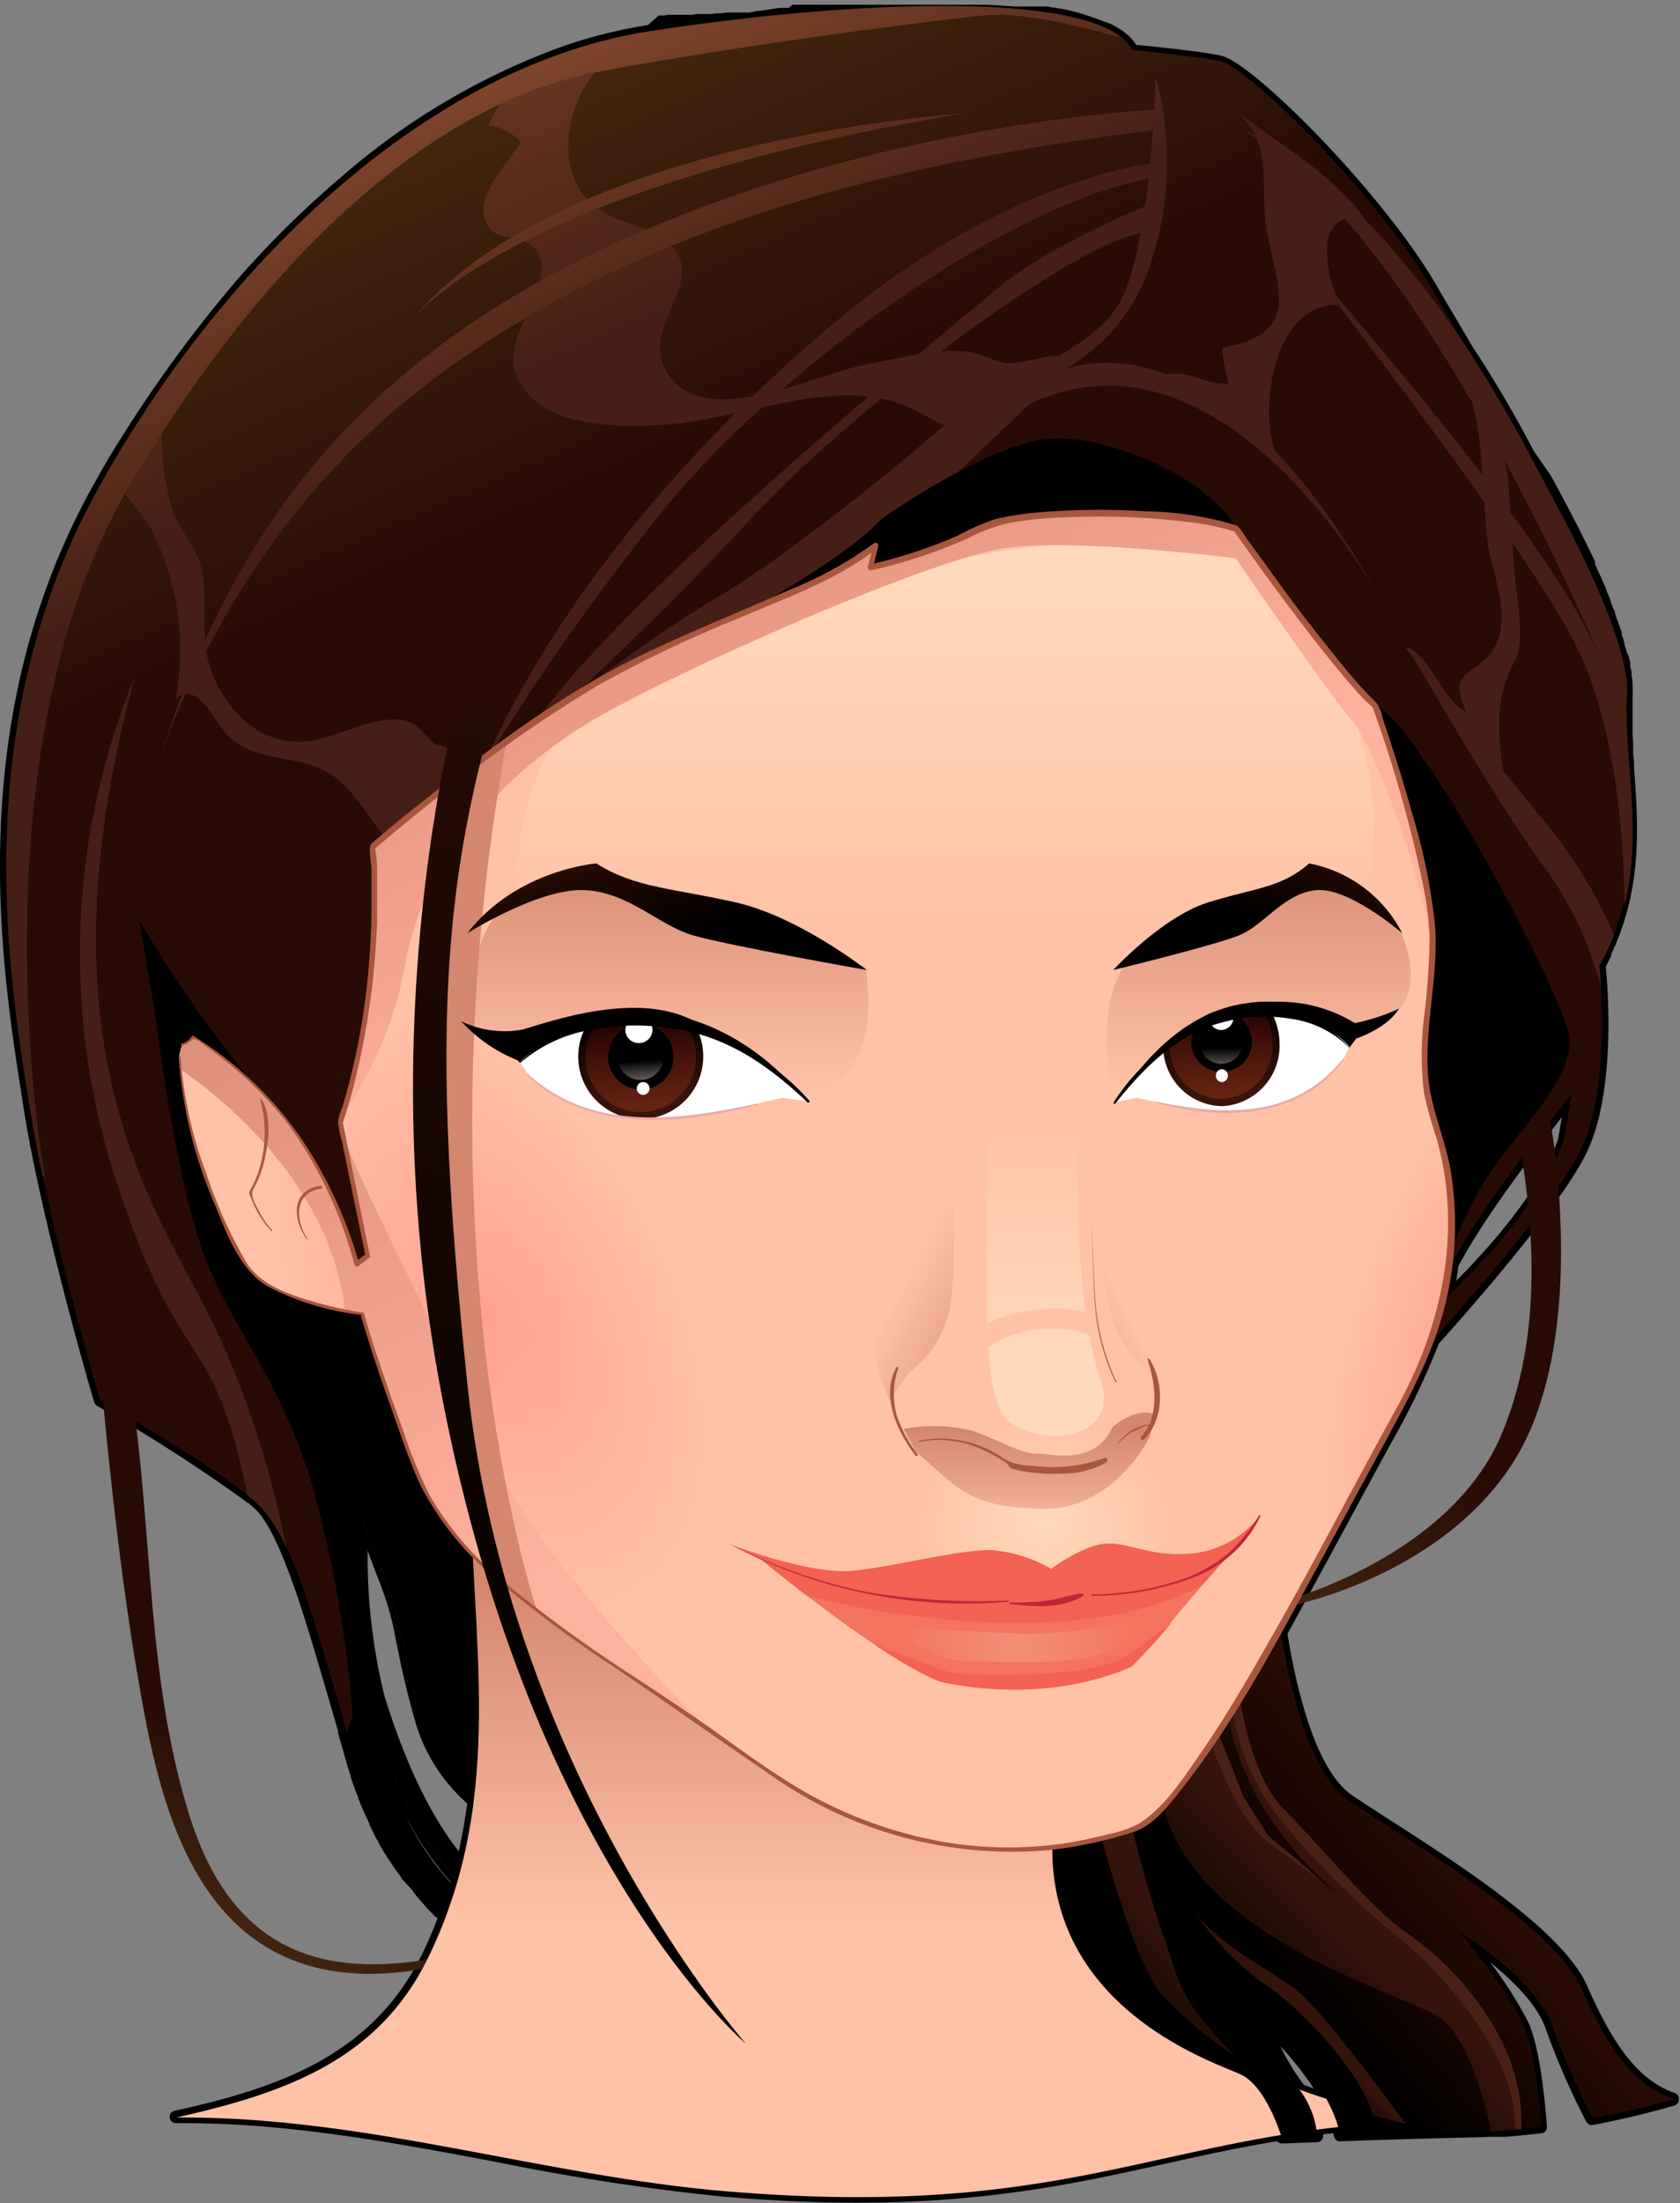 <svg xmlns="http://www.w3.org/2000/svg" xmlns:xlink="http://www.w3.org/1999/xlink" viewBox="0 0 134.19 175.92"><rect x="0" y="0" width="134.19" height="175.92" fill="#808080" stroke="none"/><defs><style>.cls-1{fill:url(#linear-gradient);}.cls-2{fill:url(#linear-gradient-2);}.cls-3{fill:url(#linear-gradient-3);}.cls-4{fill:url(#linear-gradient-4);}.cls-5{fill:url(#linear-gradient-5);}.cls-6{fill:url(#linear-gradient-6);}.cls-7{fill:url(#linear-gradient-7);}.cls-8{fill:url(#linear-gradient-8);}.cls-9{fill:url(#linear-gradient-9);}.cls-10{fill:url(#linear-gradient-10);}.cls-11{fill:url(#linear-gradient-11);}.cls-12{fill:url(#linear-gradient-12);}.cls-13{fill:url(#linear-gradient-13);}.cls-14{fill:url(#linear-gradient-14);}.cls-15{fill:url(#linear-gradient-15);}.cls-16{fill:#492114;}.cls-17{fill:url(#linear-gradient-16);}.cls-18{fill:url(#linear-gradient-17);}.cls-19{fill:#ffc2a7;}.cls-20{fill:url(#linear-gradient-18);}.cls-21{fill:url(#radial-gradient);}.cls-22{fill:url(#radial-gradient-2);}.cls-23{fill:url(#radial-gradient-3);}.cls-24{fill:url(#linear-gradient-19);}.cls-25{fill:url(#linear-gradient-20);}.cls-26{fill:url(#linear-gradient-21);}.cls-27{fill:url(#linear-gradient-22);}.cls-28{fill:url(#linear-gradient-23);}.cls-29{fill:url(#linear-gradient-24);}.cls-30{fill:url(#linear-gradient-25);}.cls-31{fill:url(#linear-gradient-26);}.cls-32{fill:url(#linear-gradient-27);}.cls-33{fill:#a9563f;}.cls-34{fill:url(#linear-gradient-28);}.cls-35{fill:#f3735c;}.cls-36{fill:#f36252;}.cls-37{fill:url(#radial-gradient-4);}.cls-38{fill:#c22537;}.cls-39{fill:url(#linear-gradient-29);}.cls-40{fill:url(#linear-gradient-30);}.cls-41{fill:url(#linear-gradient-31);}.cls-42{fill:#fff;}.cls-43{fill:url(#linear-gradient-32);}.cls-44{fill:url(#linear-gradient-33);}.cls-45{fill:url(#linear-gradient-34);}.cls-46{fill:#eba9a9;}.cls-47{fill:url(#linear-gradient-35);}.cls-48{fill:url(#linear-gradient-36);}.cls-49{fill:url(#linear-gradient-37);}</style><linearGradient id="linear-gradient" x1="19.5" y1="139.28" x2="12.09" y2="154.33" gradientUnits="userSpaceOnUse"><stop offset="0" stop-color="#270b04"/><stop offset="1" stop-color="#472b12"/></linearGradient><linearGradient id="linear-gradient-2" x1="114.59" y1="115.94" x2="105.59" y2="134.21" xlink:href="#linear-gradient"/><linearGradient id="linear-gradient-3" x1="50.25" y1="39.63" x2="34.54" y2="3.96" xlink:href="#linear-gradient"/><linearGradient id="linear-gradient-4" x1="58.43" y1="22.51" x2="48.63" y2="0.26" gradientUnits="userSpaceOnUse"><stop offset="0" stop-color="#451f15"/><stop offset="1" stop-color="#6b3724"/></linearGradient><linearGradient id="linear-gradient-5" x1="59.92" y1="21.88" x2="50.11" y2="-0.4" xlink:href="#linear-gradient-4"/><linearGradient id="linear-gradient-6" x1="22.2" y1="38.49" x2="12.39" y2="16.21" xlink:href="#linear-gradient-4"/><linearGradient id="linear-gradient-7" x1="93.6" y1="7.05" x2="83.79" y2="-15.23" xlink:href="#linear-gradient-4"/><linearGradient id="linear-gradient-8" x1="98.94" y1="4.7" x2="89.13" y2="-17.58" xlink:href="#linear-gradient-4"/><linearGradient id="linear-gradient-9" x1="49.39" y1="232.29" x2="44.33" y2="200.66" gradientUnits="userSpaceOnUse"><stop offset="0" stop-color="#34130a"/><stop offset="1"/></linearGradient><linearGradient id="linear-gradient-10" x1="48.21" y1="31.25" x2="36.35" y2="4.32" gradientUnits="userSpaceOnUse"><stop offset="0" stop-color="#451f15"/><stop offset="1" stop-color="#85482e"/></linearGradient><linearGradient id="linear-gradient-11" x1="83.9" y1="77.64" x2="82.59" y2="69.46" xlink:href="#linear-gradient-9"/><linearGradient id="linear-gradient-12" x1="122.21" y1="146.29" x2="119.35" y2="128.47" xlink:href="#linear-gradient-9"/><linearGradient id="linear-gradient-13" x1="63.18" y1="125.93" x2="63.18" y2="153.75" gradientUnits="userSpaceOnUse"><stop offset="0" stop-color="#d4866f"/><stop offset="1" stop-color="#ffc2a7"/></linearGradient><linearGradient id="linear-gradient-14" x1="114.81" y1="148.57" x2="102.7" y2="158.88" gradientUnits="userSpaceOnUse"><stop offset="0" stop-color="#270b04"/><stop offset="1"/></linearGradient><linearGradient id="linear-gradient-15" x1="106.63" y1="151.95" x2="94.36" y2="163.89" xlink:href="#linear-gradient-9"/><linearGradient id="linear-gradient-16" x1="93.5" y1="153.9" x2="85.1" y2="162.07" xlink:href="#linear-gradient-9"/><linearGradient id="linear-gradient-17" x1="103.6" y1="160.88" x2="101.1" y2="163.32" xlink:href="#linear-gradient-9"/><linearGradient id="linear-gradient-18" x1="75.52" y1="45.55" x2="75.52" y2="73.71" gradientUnits="userSpaceOnUse"><stop offset="0" stop-color="#ffd9bd"/><stop offset="1" stop-color="#ffc2a7"/></linearGradient><radialGradient id="radial-gradient" cx="-115.03" cy="-126.52" r="56.14" gradientTransform="translate(94.54 144.02) rotate(-26.57) scale(0.28 0.47)" gradientUnits="userSpaceOnUse"><stop offset="0" stop-color="#ffa191"/><stop offset="1" stop-color="#ffc2a7"/></radialGradient><radialGradient id="radial-gradient-2" cx="-1079.63" cy="413.64" r="56.11" gradientTransform="matrix(0.19, 0.06, -0.14, 0.45, 381.45, -14.62)" xlink:href="#radial-gradient"/><radialGradient id="radial-gradient-3" cx="-315.35" cy="-204.3" r="32.88" gradientTransform="translate(181.08 174.83) scale(0.31 0.26)" xlink:href="#linear-gradient-18"/><linearGradient id="linear-gradient-19" x1="14.68" y1="67.51" x2="42.08" y2="126.35" gradientUnits="userSpaceOnUse"><stop offset="0" stop-color="#d4866f"/><stop offset="1" stop-color="#ffb19f"/></linearGradient><linearGradient id="linear-gradient-20" x1="47.54" y1="27.5" x2="70.09" y2="75.91" xlink:href="#linear-gradient-19"/><linearGradient id="linear-gradient-21" x1="53.29" y1="66.6" x2="53.29" y2="87.25" xlink:href="#linear-gradient-13"/><linearGradient id="linear-gradient-22" x1="100.5" y1="66.38" x2="100.5" y2="87.04" xlink:href="#linear-gradient-13"/><linearGradient id="linear-gradient-23" x1="38.84" y1="134.06" x2="38.84" y2="136.24" xlink:href="#linear-gradient-19"/><linearGradient id="linear-gradient-24" x1="82.24" y1="114.15" x2="82.24" y2="123.1" xlink:href="#linear-gradient-13"/><linearGradient id="linear-gradient-25" x1="83.53" y1="108.02" x2="83.53" y2="89.55" xlink:href="#linear-gradient-18"/><linearGradient id="linear-gradient-26" x1="82.36" y1="107.22" x2="72.32" y2="101.77" xlink:href="#linear-gradient-13"/><linearGradient id="linear-gradient-27" x1="1541.57" y1="55.99" x2="1531.54" y2="50.54" gradientTransform="matrix(-0.75, 0.06, 0.08, 1, 1230.98, -45.14)" xlink:href="#linear-gradient-13"/><linearGradient id="linear-gradient-28" x1="81.87" y1="108.43" x2="81.87" y2="98.96" gradientUnits="userSpaceOnUse"><stop offset="0" stop-color="#a9563f"/><stop offset="1" stop-color="#e9a68c"/></linearGradient><radialGradient id="radial-gradient-4" cx="-519.09" cy="-166.53" r="38.53" gradientTransform="translate(216.21 174.83) scale(0.26)" gradientUnits="userSpaceOnUse"><stop offset="0" stop-color="#f38f76"/><stop offset="1" stop-color="#f3735c"/></radialGradient><linearGradient id="linear-gradient-29" x1="54.55" y1="57.03" x2="42.68" y2="148.28" xlink:href="#linear-gradient-14"/><linearGradient id="linear-gradient-30" x1="50.63" y1="67.45" x2="53.1" y2="75.4" xlink:href="#linear-gradient-14"/><linearGradient id="linear-gradient-31" x1="1615.04" y1="67.57" x2="1617.44" y2="75.33" gradientTransform="matrix(-0.76, 0, 0, 1, 1333.77, 0)" xlink:href="#linear-gradient-14"/><linearGradient id="linear-gradient-32" x1="85.75" y1="82.14" x2="85.75" y2="74.99" gradientTransform="translate(-40.03 12.53) rotate(-4.18)" gradientUnits="userSpaceOnUse"><stop offset="0" stop-color="#39140a"/><stop offset="1"/></linearGradient><linearGradient id="linear-gradient-33" x1="85.75" y1="82.14" x2="85.75" y2="74.99" gradientTransform="translate(-40.03 12.53) rotate(-4.18)" gradientUnits="userSpaceOnUse"><stop offset="0.01" stop-color="#652312"/><stop offset="1" stop-color="#210000"/></linearGradient><linearGradient id="linear-gradient-34" x1="85.75" y1="78.61" x2="85.75" y2="80.46" gradientTransform="translate(-40.03 12.53) rotate(-4.18)" gradientUnits="userSpaceOnUse"><stop offset="0"/><stop offset="1" stop-color="#77726d"/></linearGradient><linearGradient id="linear-gradient-35" x1="107.44" y1="84.6" x2="107.44" y2="77.45" gradientTransform="translate(-11.58 4.88) rotate(-1.22)" xlink:href="#linear-gradient-32"/><linearGradient id="linear-gradient-36" x1="107.43" y1="84.6" x2="107.43" y2="77.45" gradientTransform="translate(-11.58 4.88) rotate(-1.22)" xlink:href="#linear-gradient-33"/><linearGradient id="linear-gradient-37" x1="107.43" y1="81.07" x2="107.43" y2="82.93" gradientTransform="translate(-11.58 4.88) rotate(-1.22)" xlink:href="#linear-gradient-34"/></defs><g id="Layer_2" data-name="Layer 2"><g id="_8_Face" data-name="8_Face"><path d="M133.85,167.14c-2.76-.93-4.81-3.41-7.07-8.57-1.91-4.36-10.16-9.66-15.63-13.17-1.27-.82-2.38-1.53-3.19-2.09-3.11-2.15-4.6-9.58-5.12-12.86l1.94-3.55c.33-.62.66-1.23,1-1.84.89-1.63,1.77-3.27,2.65-4.9l2.61-4.81a61,61,0,0,0,3.88-8.06c2.9-3.23,9.69-11,11.74-15.11,2.5-5,1.73-13.64,1.6-15l.28-.54c.06-.11.11-.21.16-.32l0-.08,0-.07.09-.18c.08-.18.16-.35.24-.54l0,0,0,0a21.27,21.27,0,0,0,1-2.94c1-3.91.76-7.61.49-11.2,0-.34,0-.69-.07-1l0-.3,0-.44c0-.27,0-.54-.05-.8v-.24l0-.75v-.17c0-.29,0-.59,0-.88v-.21c0-.3,0-.6,0-.91a7.24,7.24,0,0,0,0-.92c0-.21,0-.45-.08-.72l0-.16v-.08c0-.17-.06-.33-.1-.51a2,2,0,0,0,0-.24v-.06l-.12-.48L129.9,52c0-.16-.09-.32-.14-.49l0-.12-.07-.23c0-.14-.09-.28-.14-.42l0-.1,0-.09-.08-.26-.24-.65-.22-.61,0-.06c0-.14-.11-.29-.17-.44s-.09-.24-.14-.36l-.06-.15,0-.1a3.05,3.05,0,0,1-.13-.32l-.21-.48,0-.07-.17-.39-.26-.59-.08-.18-.08-.16-.3-.66,0-.11,0-.11c-.52-1.1-1.12-2.3-1.76-3.55l0,0c-.53-1-1.09-2.07-1.72-3.23L122.51,36c-1.57-3-3.21-5.76-4.88-8.3l-.15-.25c-1-1.72-1.9-3.2-2.61-4.44C110.59,15.5,100,4.93,97.52,4.44c-1.91-.39-5.74-.76-6.77-.86a3.58,3.58,0,0,0-.81-.9l-.21-.17,0,0-.23-.16,0,0-.23-.14,0,0L88.9,2h0l0,0-.26-.13-.06,0a2.21,2.21,0,0,0-.27-.12l-.06,0-.29-.12,0,0-.33-.12A19.1,19.1,0,0,0,85.11.76h0L84.67.68h-.09L84.2.6h-.11L83.71.52l-.12,0-.39,0h-.12l-.4,0-.13,0-.4,0H82l-.43,0H81.5l-.5,0c-.69-.06-1.44-.1-2.23-.14h-.06l-.47,0H72l-.81,0H68.7l-.24,0h-.11l-.4,0H67.6l-.41,0h-.34l-.22,0h-.2l-.34,0-.43,0-.33,0-.44,0-.32,0-.47,0-.3,0-.34,0-.16,0L63,.63h-.09l-.52,0h-.16L60.68.87h-.2L59.9,1l-.26,0L59.11,1l-.29,0-.49,0-.27,0h0l-.48.06-.32,0-.47.06-.31,0-.24,0-.24,0-.31,0-.43.06h0l-.15,0-.15,0-.35,0-.15,0-.29,0-.25,0-.25,0-.28,0-.37.05-.19,0-.11,0h-.1L51.76,2a39.52,39.52,0,0,0-6.7,1.66A55.8,55.8,0,0,0,27.27,14.12,78.56,78.56,0,0,0,19,22.27,105,105,0,0,0,9.66,35c-.83,1.28-1.59,2.61-2.32,3.94C-2.95,57.57.08,76.93,1.71,87.34l.12.77c.07.46.15.94.23,1.43,1.67,9.6,5.42,22.28,5.46,22.41a.49.49,0,0,0,.22.29,130.85,130.85,0,0,1,11.76,7.54l.26.22.07,0,.2.17.12.11,0,0,.1.09.23.21.23.25,0,0,0,0,.17.22,0,0,0,0,.17.24,0,0,0,0,.18.28.05.09c.07.1.13.21.2.33l0,0,0,0q.11.18.21.39l0,0c.08.15.16.3.24.47s.16.34.24.51c1.55,3.39,3,8.59,4.77,14.63l.05.16,0,.17.12.43q.29,1,.57,2c.09.29.17.58.27.87l.07.21,0,.06c.06.19.12.38.19.57s.07.2.11.31.12.33.19.49l.1.26,0,.06c.06.16.13.31.19.47l.13.3c.07.16.13.31.2.46l.13.28c.07.16.15.32.23.48l0,.09.07.13c.1.21.2.4.3.59l0,0,0,.05c.12.22.24.44.37.66l0,.05.05.07c.09.17.19.33.28.49l.1.16,0,0,.25.39c0,.06.07.12.11.17l0,0,.24.37,0,0,.11.16.24.35.05.07.08.11c.09.12.17.24.26.35l.06.09,0,.05L33,151l0,.05c.24.3.48.6.73.87l.08.1.27.3.07.08,0,0,.24.25.11.11.22.23.06.06.05,0,.12.12c-.38,1-.79,1.95-1.24,2.87-4.11,8.35-12,10.76-19.77,12.5a.49.49,0,0,0-.38.54.48.48,0,0,0,.48.44h.67c8.44,0,16.8,1.57,24.89,3.09a181.62,181.62,0,0,0,18.29,2.79c3.71.31,7.27.47,10.57.47,10.56,0,17.71-1.58,24.62-3.11,2.85-.63,5.79-1.28,8.93-1.8a.48.48,0,0,0,.39.19h0l2.82-.11a.48.48,0,0,0,.46-.56v-.07l.82-.09a2,2,0,0,0,.05.24.48.48,0,0,0,.48.41h0c2.63-.09,6.63-.23,10.71-.31l1.35-.05.59,0h.34l.28,0c.94-.08,1.9-.17,2.84-.29a.49.49,0,0,0,.42-.53c-.16-2.21-.57-6.23-1.45-8.25a30.75,30.75,0,0,0-3.09-4.86c1.73,1.38,3.79,3.35,4.47,5.38a60.22,60.22,0,0,0,3.21,7.34.49.49,0,0,0,.43.27h.1c3.76-.72,6.49-1.55,6.52-1.56a.51.51,0,0,0,.35-.46A.49.49,0,0,0,133.85,167.14Zm-29.69-.67a17.54,17.54,0,0,1-1.89-3.1,25.86,25.86,0,0,1,2.66,3.38ZM124.44,91c-1.46,4.06-5.34,8.47-8.13,11.27.06-.38.12-.76.17-1.15,2-3.84,6.21-9.31,8.27-11.91Zm-94,35.66A22.88,22.88,0,0,1,31.63,131c.31,1.53.69,3.44,1.41,6a13.92,13.92,0,0,0,4.28,7c-.18,1.33-.4,2.59-.68,3.82-3.13-4-5-9.41-5.93-12.41a46.14,46.14,0,0,1-1.34-11.61C29.68,124.7,30.05,125.67,30.44,126.62ZM36,150.27a.14.14,0,0,1,0,.06A22.29,22.29,0,0,1,32.4,145,25.36,25.36,0,0,0,36,150.27Z"/><path class="cls-1" d="M37,155.88c-10.91,2.61-18.54.21-22-11.35-3.71-12.21-2.62-25.09-5.24-37.52l-1.53,4.8S9.3,124,11,133.84,15.62,160.46,34,157.18Z"/><path class="cls-2" d="M102.88,127.73s12.87-3.49,17-13.08,2-20.73,1.09-25.53l2.4-2.18s3.49,15.49-.88,26.62-18.1,14.61-20.5,14.83Z"/><path class="cls-3" d="M38.53,144.31s-3.49-2-5-7.41S32,129,30.89,126.43s-2-5.46-2-5.46-.44,8.73,1.31,14.62S35,148,39.18,151.08l-.87.65s-4.58-3-7.64-12c0,0-.87,6.33,8.29,14.18l-1.31.88s-6.32-3.93-9.16-13.75-5-18.1-7.63-20.72S8,111.81,8,111.81,3.84,97.85,2.31,88s-5-29.89,5.46-48.86,27.05-34,44.06-36.65S88.05-.75,90.45,4c0,0,4.8.44,7,.88s12.65,10.69,17,18.32c4.19,7.34,14.83,23.94,15.46,31.42a6.43,6.43,0,0,1,0,.87c-.22,7,2.18,13.74-2.18,21.59,0,0,1.09,9.6-1.53,14.84s-13.09,16.58-13.09,16.58l.44-3.06s8.94-7.63,11.34-14.4l.66-3.7s-8.29,10-10.25,15.05-8.08,2.83-9.6,3.27-39.71,19-39.71,19L54.45,142.57Z"/><path class="cls-4" d="M49.25,4.38l2.15-.55A4.33,4.33,0,0,0,49.25,4.38Z"/><path class="cls-5" d="M80.51,29c-1-.06-2.07-.79-3.26-.93-2.39-.28-5.8.62-8.18,1.07-4,.74-12.55,5.24-15.64.83-2.29-3.27,1.73-6.27.94-9.1C53.7,18.45,50,18,48.13,16.91,43.51,14.17,45.31,6.5,49.25,4.38l-8,2.06A17.2,17.2,0,0,0,39,10a4.09,4.09,0,0,1,2.61,1.36c-.84,1.31-3.19,3.87-3,5.56.36,3,3.16,1.26,4.36,3.26,1.44,2.43-2.77,6.45-1.83,9.43,1.38,4.41,7.49,4.5,11.21,4.34,7.29-.29,14.61-4.42,21-1.08,2.19,1.14,2.14,1.72,4.76.34A40.7,40.7,0,0,0,85,28.41C83.5,28.32,81.91,29,80.51,29Z"/><path class="cls-6" d="M41.58,63.38c-1.86.49-4.67-3.61-6.56-3.9-.93-.15-1.27-1.8-3-2-3-.36-5.93,2.21-9.12,1.68C20,58.67,18.14,56.5,17,53.9c-1.26-3-.23-6-1-8.86-.43-1.54-1.67-2.72-2.21-4.24a19.84,19.84,0,0,1-.66-8.64l-.45,1a.79.79,0,0,1-1.18.34A19.86,19.86,0,0,1,9.3,36.88a4,4,0,0,0-.05.9c.1,1.45,2,2.88,2.8,4.4a21.41,21.41,0,0,1,2,13.57c2-1.47,3.06,2.25,4.61,3.39,2.22,1.65,4.87,1.19,7.19,2.34,3.06,1.5,4.11,5.84,7.2,7.08,5,2,12-3,15.38-6.16Z"/><path class="cls-7" d="M98.63,8.78c3.26,2.63,1.89,6.16,2.58,9.77.88,4.64,2.71,8.12-3.62,9.22a17,17,0,0,0,.56,2.84c-1.87.21-3.56-1.31-5.19-.61l1.3,1.64c2.71.77,6.41,2.72,8,5.19-2-3-.74-12.91,4.76-12.46-1-2.19-2.41-7.71,2-6.87C106.48,13.83,102,11.44,98.63,8.78Z"/><path class="cls-8" d="M121.42,51a23.92,23.92,0,0,0-.31-3.93c-.27-2.69-.43-5.38-.59-8.11-.22-3.62-2-6.12-3.87-9.53,2,4.4,1.61,8.91,2.16,13.71.29,2.54,2,6,.58,8.51s-3.93,1.58-2.26,5.2c-1.84-.77-3-4.76-4.87-5.2l8.18,12.11c-.48-2.91-1.18-6.16-.25-9.09C120.78,52.74,121.26,52.92,121.42,51Z"/><path class="cls-9" d="M46.49,134.06c-.65-2.29-3-12.76-4.25-15.71s-10.8-14.07-12.11-15-5.56-6.87-5.56-6.87S22.6,89.23,19,85a104.19,104.19,0,0,1-7.85-11.46l1.31,7.86s1.63,13.09,3.92,19,5.9,9.49,8.51,18A95.12,95.12,0,0,1,28.17,137l-.47,1.29.79,2.74c2.5,8.64,7.69,12.72,8.91,13.57a3.49,3.49,0,0,0,.44,0l1.12-.75c-9.16-7.85-8.29-14.18-8.29-14.18,3.06,9,7.64,12,7.64,12l.87-.65C35,148,32,141.48,30.24,135.59S28.93,121,28.93,121s.87,2.84,2,5.46,1.09,5,2.62,10.47,5,7.41,5,7.41l8-.87A27.18,27.18,0,0,0,46.49,134.06Z"/><path class="cls-10" d="M10.5,38.51c13.08-21.92,26.83-30.76,37-32.72S75,1.54,78.88,1.21c3.39-.28,9.21,1.38,10.75,1.84C85.17-.64,67.57.1,51.83,2.52c-17,2.61-33.59,17.67-44.06,36.65s-7,39-5.46,48.86c.29,1.85.67,3.85,1.1,5.88l.21.23S-2.59,60.44,10.5,38.51Zm1,26.18s.06-.28.2-.8c0,.11-.06.22-.1.33ZM110.3,48l-.27-.48ZM10.82,53.89a58.2,58.2,0,0,0-2,38.94c5.6,17.91,8.08,12.37,10.94,26.56a14,14,0,0,1,1.06.93,11.78,11.78,0,0,1,2.05,3.29,75.13,75.13,0,0,0-5.87-18C12.46,96.43,2.64,83.67,10.82,53.89ZM33.16,25.25a4.9,4.9,0,0,0-.41.5C32.88,25.58,33,25.41,33.16,25.25ZM123.71,66c-3.6-4.26-11.12-14.07-11.12-14.07s6.87,12.11,10.8,17.34a28.44,28.44,0,0,1,4.5,9.63c-.06-1.09-.14-1.78-.14-1.78a19.94,19.94,0,0,0,1.18-2.49A38,38,0,0,0,123.71,66Zm-112-2.11c.29-1,.59-2,.91-2.93-.34,1-.59,1.81-.77,2.43Zm118.25-8.36a6.43,6.43,0,0,0,0-.87c-.27-3.2-2.36-8.06-5-13.15l-1.73-3.23c-.35-.66-.72-1.35-1.09-2.06-1.65-3.11-3.28-5.85-4.87-8.28-9.8-14.91-18-17.57-18-17.57,14.07,7.85,28.14,41.23,28.14,41.23l0,.1c-.23-.47-.45-.94-.69-1.41-4.91-9.81-23.56-30.76-23.56-30.76s17,21.6,22.25,31.09c3.77,6.84,4.32,16.73,4.33,21.73C131.22,66.45,129.76,61.05,129.93,55.53Zm-45-26a14.85,14.85,0,0,0,7-8.66A25.7,25.7,0,0,0,92.3,6.12s0,1-.11,2.64c-3.37.19-25.53,1.83-46,12.08C25.44,31.2,17.38,46.15,12.59,61c2.23-6.5,8.2-20.17,21.47-30.3,18-13.75,40.24-18,57.91-20.29l.14-.34c-.06.91-.14,1.94-.25,3-2.27.31-13.29,2.34-26.39,13.69-14.73,12.76-22.91,25.2-27.16,35,0,0,4.25-7.85,14.07-20.28S80.85,16.26,91.65,14.3l.11-.23q-.14,1.2-.3,2.4c-1.86.78-8.31,3.6-11.92,6.66-4.25,3.6-31.74,25.85-38,36.32,0,0,1.15-1,3-2.76l1.57,4.07a28.13,28.13,0,0,1,4.91-1.31c2.29-.32,11.78-8.83,14.07-11.12S74,40.15,75,39.17s7.2-6.88,7.2-6.88c14.36-6.88,26,12,27.87,15.23C98.62,27.13,88.33,28.37,85,29.5Zm-6.73,1.81c-4.58,4.58-16.36,13.75-20.94,16.36-3.46,2-9,6-11.47,7.87,3.59-3.38,9-8.56,14.09-14.08,8.72-9.38,25.74-21.93,31.2-22.87-.48,2.6-1.15,4.93-2.08,6.18C86.08,28.7,78.23,31.31,78.23,31.31ZM33.16,25.25c2-2.16,11.6-10.78,43.76-16.19C76.92,9.06,45.27,11,33.16,25.25Z"/><path class="cls-11" d="M58.27,49.64s9.16-4.91,12.11-8.18c0,0,6.87-4.91,12.1-6.22s14.73,3.27,16.37,7.2,2.29,7.85-1.31,9.49S76.92,58.47,73,58.8s-5.56-1-6.87-1.31Z"/><path class="cls-12" d="M115.1,102.65a28.75,28.75,0,0,1,4.8-10.26c3.49-4.36,5.67-7,5.45-9.6S114.23,59,109.86,56.18s-7.2,6.76-7.2,6.76S99,81.27,99,83.67s2.19,8.51,2.19,8.51Z"/><path class="cls-13" d="M111.59,169.07c-8.71-2-16.08-4.58-20.1-12.76-6.37-13.09-3.35-25.52-3.35-39.27H37.55c0,13.75,3,26.18-3.35,39.27-4,8.18-11.39,10.8-20.11,12.76h.67c14.75,0,28.81,4.69,43.22,5.89,27.48,2.3,34.51-4.58,54.28-5.56Z"/><path class="cls-14" d="M116.68,154.35s6,3.6,7.36,7.53a63.25,63.25,0,0,0,3.18,7.27c3.79-.73,6.47-1.55,6.47-1.55-2.94-1-5.07-3.6-7.36-8.83s-14.39-12.11-18.65-15.06-5.56-14.88-5.56-14.88-16.85,2.94-18,17.17,12.93,18.66,15,19.64,3.27,5.07,3.27,5.07l2.83-.11a7.16,7.16,0,0,0-1.35-3.65c-1.48-1.64-3.27-5.89-3.27-5.89s5.66,5,6.45,9.47c2.87-.1,6.76-.23,10.72-.31a51.31,51.31,0,0,0,5.34-.42c-.13-1.86-.53-6.08-1.41-8.09C120.61,159.09,116.68,154.35,116.68,154.35Z"/><path class="cls-15" d="M112.59,154.51c-3-2-6.87-6.87-10-10s-3.76-10.47-3.76-10.47L98,135.7c.65,9.32,9.16,15.7,9.16,15.7l-5.56-4.09c-4.1-2.67-6.82-14.89-7-15.81l-.84.46c-.9.95-2.06,3.64-1,11.26,1.64,11.46,19.8,16,22.42,18,2.13,1.6,3.5,7,3.94,8.95.79,0,1.58-.11,2.37-.18C121.87,162.41,115.3,156.32,112.59,154.51Z"/><path class="cls-16" d="M112.59,154.51c-3-2-6.87-6.87-10-10s-3.76-10.47-3.76-10.47l-.54,1.07v.24a18.72,18.72,0,0,0,4.15,10.14,69.54,69.54,0,0,0,8.83,8.84c1.37,1,9.93,8.46,9.75,15.68l.49,0C121.87,162.41,115.3,156.32,112.59,154.51Zm-9.27-6.27-2-1.63-2-3.17-2.29-5.78-.46,1.05c1.22,3.52,2.93,7.26,5,8.6l4.12,3,0,0Z"/><path class="cls-17" d="M98.68,164.16a30.36,30.36,0,0,1-5.89-4.9c-2.45-2.78-5.4-14.73-5.4-14.73l2.46-1.14a99.19,99.19,0,0,0,2.94,10.79C94.26,158.11,93.77,159.26,98.68,164.16Z"/><path class="cls-18" d="M95.08,152.06a21.51,21.51,0,0,0,5.73,6.22c3.44,2.29,8,7.36,8.83,10.63l2.62.66s-6.38-8.84-8.67-10.64S96.88,155.17,95.08,152.06Z"/><path class="cls-19" d="M114.44,88.9c-1.31-3.7-.22-8.07,0-13.52s-4.58-19-4.58-19c-3.49-3.27-11.12-14.18-11.12-14.18-4.15-1.53-17.46-1.74-20.51,0s-8.73,3.05-8.73,3.05l.44-1.74c-3.27,2.62-8.07,4.14-17.67,8.51S29.8,67.53,29.8,67.53a58.93,58.93,0,0,1-2.62,22l2.18,10.69-.87.65c-2.18-7.63-6.11-13.74-13.09-18.1-.21.43-.43.43-.87.65l-.22.87c.22,6.11,3.71,14.18,5.46,16.8s9.16,3.71,9.16,3.71S30,109,33.29,117.48s14,13.74,27.27,23.34,25.09,6.77,29.89,5.24,15-22.25,21.38-33.6S115.75,92.61,114.44,88.9Z"/><path class="cls-20" d="M41.36,71s-.65-10.68,6.33-14.83S78,39.82,98.3,44.18a27,27,0,0,1,10.91,27.27L97.65,77.34,63,79.09Z"/><path class="cls-21" d="M51.77,129.81C59.94,125.72,61,111.19,54,97.35,47.86,85,37.47,77.4,29.51,78.79a53.06,53.06,0,0,1-2.33,10.77l2.18,10.69-.87.65a31.4,31.4,0,0,0-7.63-13.74c-1.31,4.12-1.34,9.38,0,15,2.65,1.88,8.11,2.69,8.11,2.69S30,109,33.29,117.48c2,5.08,6.55,9,12.76,13.35A10.69,10.69,0,0,0,51.77,129.81Z"/><path class="cls-22" d="M114.44,88.9a16.86,16.86,0,0,1-.52-6.86c-4,4.11-7.92,10.91-10.52,19.07-3.7,11.6-3.67,22.48-.41,27.57,3.17-5.69,6.31-11.7,8.84-16.22C118.15,101.12,115.75,92.61,114.44,88.9Z"/><path class="cls-23" d="M93.94,122c0,4.7-4.54,8.51-10.15,8.51S73.65,126.65,73.65,122s4.54-8.5,10.14-8.5S93.94,117.25,93.94,122Z"/><path class="cls-24" d="M39.62,116.83c-2.64-6.48-9.78-20.11-12.19-26l1.93,9.46-.87.65c-2.18-7.63-6.11-13.74-13.09-18.1-.21.43-.43.43-.87.65l-.22.87c0,.32,0,.65.07,1,2.32,1.56,12,8.69,13.18,19.28.82.17,1.37.25,1.37.25S30,109,33.29,117.48c2.88,7.48,11.5,12.44,22.58,20l-.11-.2S42.45,123.81,39.62,116.83Z"/><path class="cls-25" d="M109.86,56.4c-3.49-3.27-11.12-14.18-11.12-14.18-4.15-1.53-17.46-1.74-20.51,0s-8.73,3.05-8.73,3.05l.44-1.74c-3.27,2.62-8.07,4.14-17.67,8.51S29.8,67.53,29.8,67.53a59.66,59.66,0,0,1-2.45,21.53,30.57,30.57,0,0,0,5.07-12.37C34,68.4,40.49,61.63,47,57.71s27.71-13.31,33.6-14,18.11.87,18.11.87,7.63,11.13,9.38,13.09,5.85,13.37,6.29,18.35l0-.68C114.66,69.92,109.86,56.4,109.86,56.4Z"/><path class="cls-26" d="M37.22,81.49s0-9.82,6.32-11.13l6.11.22L55.32,73l13.75,4.14s2,8.51-4.37,10.47l-10.9.22-8.95-2.18L40.71,84.1Z"/><path class="cls-27" d="M88.92,87.59S87,80,90.45,76.25l7.85-3,4.8-2.4,3.05-.66,3.71,2,2,2.18s2,4.14-.21,6.32l-6.33,3.27-8.07,3.28Z"/><path class="cls-28" d="M40.46,59.2c-1.21.86-2.37,1.72-3.45,2.54-1.59,11-5.07,42,2.58,64.1q1.5,1.34,3.27,2.67C42.26,126.68,33.35,98.54,40.46,59.2Z"/><path class="cls-29" d="M72.18,114.1a12.69,12.69,0,0,1,5.56.16c2.29.82,3.76,1.8,5.07,1.8s4.58,1,6.06-2.12c0,0,1.79-1.64,3.43-1l-.49,1.8s-2.78,5.89-8.67,5.73-6.55-1.63-10-4.58Z"/><path class="cls-30" d="M80.41,113.3c2.18,2.21,8.77,1.94,7.64-2.67-.22-.88-2.18-5.1-2-19.53a6.6,6.6,0,0,0-7.2.44v12.88C78.88,108,79.1,112,80.41,113.3Z"/><path class="cls-19" d="M78.45,107.88a9.31,9.31,0,0,1,9.6-.87l-.44-2s-4.14-1.75-9.82,1.09Z"/><path class="cls-31" d="M72.56,109.63a8.51,8.51,0,0,0,3.27-5c.65-3.27.22-11.56.22-11.56s-10,7.42-5,18.76Z"/><path class="cls-32" d="M91.48,109.25a8.79,8.79,0,0,1-2.86-4.79C87.85,101.24,87.48,93,87.48,93a18.74,18.74,0,0,1,5.33,18.38Z"/><path class="cls-33" d="M115.92,93.75c-.4-2.64-1.61-5.11-1.84-7.76-.34-4,.86-8.08.54-12.13a48.07,48.07,0,0,0-1.85-9c-.7-2.54-1.49-5-2.34-7.54a2.88,2.88,0,0,0-.5-1.21,34.65,34.65,0,0,1-2.57-2.84c-2-2.46-4-5-5.84-7.61-.67-.91-1.33-1.82-2-2.74-.22-.31-.46-.87-.85-1a26.2,26.2,0,0,0-7.16-1.09,57.1,57.1,0,0,0-8.87.11,21.71,21.71,0,0,0-3.21.53,20.59,20.59,0,0,0-3,1.33A40.75,40.75,0,0,1,69.81,45c.11-.47.23-.93.34-1.39a.22.22,0,0,0-.36-.22,30.92,30.92,0,0,1-6.86,3.76c-3.83,1.7-7.73,3.26-11.51,5.07-6.48,3.1-12.36,7.56-17.94,12-1.29,1-2.57,2.07-3.81,3.14-.29.25,0,1.65,0,2,0,1.29,0,2.57,0,3.86A64,64,0,0,1,29.15,80a54.74,54.74,0,0,1-1.8,8.39A4.94,4.94,0,0,0,27,89.56a7.82,7.82,0,0,0,.32,1.57c.43,2.12.86,4.23,1.3,6.35.16.8.33,1.6.49,2.4l.06.29-.26.2-.31.23a34.56,34.56,0,0,0-4.83-10.12,29.15,29.15,0,0,0-8.31-7.76.09.09,0,0,0-.12,0,1.54,1.54,0,0,1-.84.63c-.1,0,0,.19.08.14a1.9,1.9,0,0,0,.78-.48c.2-.21.92.42,1.09.53a31.84,31.84,0,0,1,2.55,2A27.85,27.85,0,0,1,23.19,90a34,34,0,0,1,5.13,11,.19.19,0,0,0,.27.11l.87-.65a.2.2,0,0,0,.08-.21q-1.08-5.34-2.17-10.69c0,.19.06-.07.1-.18.1-.31.2-.62.29-.93.34-1.11.63-2.24.88-3.37a62,62,0,0,0,1.48-11.51c0-1.17,0-2.35,0-3.53,0-.61,0-1.23-.08-1.84,0-.14-.15-.43,0-.52l1.34-1.13q3.36-2.81,6.88-5.42a107.71,107.71,0,0,1,9.55-6.43,98.25,98.25,0,0,1,11.35-5.4c3.52-1.51,7.33-2.87,10.45-5.17-.1.38-.19.76-.29,1.14a.23.23,0,0,0,.27.27A40.83,40.83,0,0,0,77.26,43a14.14,14.14,0,0,1,3.23-1.22,29.31,29.31,0,0,1,4.38-.46,58.24,58.24,0,0,1,9.88.34,19.61,19.61,0,0,1,3.72.74c.12,0,.09,0,.25.22s.4.58.61.86c1.61,2.26,3.25,4.5,4.94,6.7q1.41,1.84,2.89,3.63c.43.52.87,1,1.31,1.52l.6.64a6.32,6.32,0,0,1,.58.53,104.23,104.23,0,0,1,4,14.08,25.69,25.69,0,0,1,.54,4.19,56.28,56.28,0,0,1-.45,6.48,24.5,24.5,0,0,0,0,6,31.9,31.9,0,0,0,1,3.62c2.1,7.35.46,15-3.18,21.54-3.55,6.43-6.93,13-10.58,19.32-1.7,3-3.45,5.92-5.41,8.73-1.26,1.82-2.67,3.93-4.59,5.14a8.79,8.79,0,0,1-2.42.84,36.3,36.3,0,0,1-3.59.75A30.79,30.79,0,0,1,75,147a34.46,34.46,0,0,1-12.47-5c-2.22-1.42-4.32-3-6.48-4.51-2-1.37-4-2.7-6-4a113,113,0,0,1-9.5-6.93,26,26,0,0,1-6.18-7.07,36.77,36.77,0,0,1-2.18-5.31c-.63-1.71-1.24-3.44-1.82-5.17-.45-1.35-.91-2.72-1.27-4.1a.19.19,0,0,0-.1-.1,30.68,30.68,0,0,1-4-.89c-2-.57-4.21-1.33-5.35-3.17a37.12,37.12,0,0,1-3.15-7,32.51,32.51,0,0,1-2.07-9.33.07.07,0,0,0-.14,0A35.49,35.49,0,0,0,17.08,96c1,2.4,2,5.34,4.3,6.71a21.52,21.52,0,0,0,7.2,2.25l.24,0c0,.14.07.29.11.43.26.88.53,1.75.81,2.62.53,1.64,1.1,3.27,1.68,4.89.7,2,1.36,4,2.24,5.83a23.84,23.84,0,0,0,6,7.38,94.28,94.28,0,0,0,9.54,7.09c4.14,2.81,8.22,5.7,12.35,8.52a33.43,33.43,0,0,0,22.22,6,33.82,33.82,0,0,0,6.75-1.44c1.71-.54,3-2.36,4.07-3.7,4.24-5.43,7.49-11.69,10.78-17.72,1.76-3.23,3.49-6.48,5.26-9.71,2-3.71,4-7.35,4.93-11.5A26.6,26.6,0,0,0,115.92,93.75ZM20,95c-.18.32-.06.37.09.74a8,8,0,0,0,1.59,2.57s.1,0,.06-.07a7,7,0,0,1-1.07-1.57c-.25-.49-.74-1.22-.41-1.76a8.28,8.28,0,0,0,.87-2.33c.34-1.41.57-3.5-.24-4.81a.06.06,0,0,0-.11,0,10.07,10.07,0,0,1-.15,5.83A7.53,7.53,0,0,1,20,95Zm5.67-.11c.14,0,.08-.24-.06-.21-2.37.31-2.26,2.7-1.1,4.27,0,0,.1,0,.07,0C23.57,97.42,23.46,95.2,25.69,94.9Z"/><path class="cls-34" d="M71.65,113.07a6.29,6.29,0,0,1,.11-3.86.08.08,0,0,0-.14-.06c-1.31,2.3.07,5.21,1.51,7.07.07.1.24,0,.17-.1A10.6,10.6,0,0,1,71.65,113.07Zm16.56,3.34a12,12,0,0,1-3.85.73,17.65,17.65,0,0,1-1.92-.11,4.8,4.8,0,0,1-2.16-.5,8.77,8.77,0,0,0-6.86-1.5c-.07,0,0,.11,0,.1a8,8,0,0,1,4.42.36,10.27,10.27,0,0,1,1.89.91c.27.16.76.39.88.7a.21.21,0,0,0,.15.15,12.79,12.79,0,0,0,3.85.41,7.3,7.3,0,0,0,3.73-.87C88.56,116.67,88.44,116.33,88.21,116.41Zm3.55-2.69a3.81,3.81,0,0,0-2.65,1.78s0,.06,0,0a5.21,5.21,0,0,1,1.23-1.11,9,9,0,0,1,1.39-.61C91.84,113.8,91.81,113.72,91.76,113.72Zm0-5.22a.07.07,0,0,0-.12,0c.67,1.94,1,4.54-.48,6.21a.15.15,0,0,0,.22.21C93,113.34,93,110.37,91.81,108.5Zm-2.62,1.75a18.33,18.33,0,0,1-1.63-6.33c-.17-2.1-.12-4.2-.36-6.29,0,0,0,0,0,0,.13,2.17.11,4.36.29,6.53a18,18,0,0,0,1.64,6.15C89.12,110.39,89.23,110.32,89.19,110.25Z"/><path class="cls-35" d="M60.07,123.92s10,8.34,14.89,10.31c0,0,7.85,2.12,15.38-1.15,0,0,2-2,3.11-3.44s5.07-5.89,5.07-5.89l-6.22,2.13-7,.82s-6.71.33-7.53.33-6.87-.66-6.87-.66l-3.93-.49-2-.16Z"/><path class="cls-36" d="M92.3,125.88l-7,.82s-6.71.33-7.53.33-6.87-.66-6.87-.66l-3.93-.49-2-.16-4.91-1.8s1.89,1.57,4.42,3.52c2.65.67,20.51,4.85,31.25-.74l.35-.19c1.25-1.44,2.43-2.76,2.43-2.76Zm-16.2,7.69c-1.47-.33-6.21-2.29-6.21-2.29l-.06,0A31.24,31.24,0,0,0,75,134.23s7.85,2.12,15.38-1.15c0,0,2-2,3.11-3.44l.07-.09c-.8.66-2,1.56-3.35,2.55C87.39,134.06,77.58,133.9,76.1,133.57Z"/><path class="cls-37" d="M72,130.62s2.95,2,5.08,2,10,.65,12.59-1.31l1.48-2a49.17,49.17,0,0,1-8.35,1.14c-3.27,0-11.78-.65-11.78-.65Z"/><path class="cls-36" d="M94.59,124.08c-3,.12-4.58-1-6.38-.82s-4.25,2-4.25,2a11.4,11.4,0,0,0-4.58-1.48c-2.46-.16-7.86,1.31-11.29,1.64s-9.82-2.13-9.82-2.13a40.52,40.52,0,0,0,22.24,4.58l.17.17a11.5,11.5,0,0,0,5.49-.58l1.06-.08c5.23-.16,10.8-1.31,13.42-6.38A7.91,7.91,0,0,1,94.59,124.08Z"/><path class="cls-38" d="M80.52,127.79a53.18,53.18,0,0,1-11.41-.7,42.67,42.67,0,0,1-10.84-3.83s0,0,0,0a39.67,39.67,0,0,0,22.25,4.63C80.59,127.89,80.6,127.78,80.52,127.79Zm5.89-.57c-1,.13-1.89.48-2.86.59a19.57,19.57,0,0,1-2.87.13c-.08,0-.07.12,0,.13,2,.21,3.95.41,5.8-.61A.13.13,0,0,0,86.41,127.22Zm14.2-6.27a15.85,15.85,0,0,1-2.42,3,11.87,11.87,0,0,1-3.5,2.06,22.51,22.51,0,0,1-7.46,1.29c-.08,0-.08.13,0,.12a23.22,23.22,0,0,0,7.92-1.4,9.76,9.76,0,0,0,5.54-5S100.63,120.91,100.61,121Z"/><path class="cls-39" d="M39.62,45.38s-11.45,29.45-4.26,66.43,24.22,51.37,24.22,51.37-19-21.59-22.25-52.68-2-43.85,5.89-64.79Z"/><path class="cls-40" d="M37.33,74.51s5.72-3.6,9.32-3.44,5.89,2.78,8.67,3.6,13.91,2.78,13.91,2.78-5.4-4.25-10.47-5.4-8-1.14-11.13-3.11C47.63,68.94,41.25,69.43,37.33,74.51Z"/><path class="cls-41" d="M112,74.51s-4.15-3.6-6.76-3.44S101,73.85,99,74.67s-10.08,2.78-10.08,2.78,3.91-4.25,7.59-5.4,5.81-1.14,8.06-3.11A10.59,10.59,0,0,1,112,74.51Z"/><path d="M41.75,84.81a12.16,12.16,0,0,1-4.91-3.27,7.88,7.88,0,0,0,4.91.66c2.29-.66,8.83-3,13.41-.82C58.75,83,50.91,86,50.91,86Z"/><path d="M108.22,81.69a11.51,11.51,0,0,0-8.39-1.46c-4.75,1.15-2,4.09-2,4.09l8.58-2,1.73.67s2.62-.81,3.6-2.45A16.31,16.31,0,0,1,108.22,81.69Z"/><path d="M41.54,84.86l-.64-.64s3.57-3.84,10.71-3.46,11.66,5.91,11.66,5.91Z"/><path class="cls-42" d="M64.56,87.94c-4.14-4.27-8.5-6.38-14.89-6.13-2.51,0-6.5,1.21-8.13,3l.56.88c4.91,4.9,13,3.75,18.37,2.43l2-.47Z"/><path class="cls-43" d="M56.16,84a4.88,4.88,0,0,0-.38-1.58,20,20,0,0,0-6.11-.62,13.88,13.88,0,0,0-3,.43,4.91,4.91,0,0,0-.47,2.5,5,5,0,0,0,3.67,4.45c.67.07,1.36.11,2,.12A5,5,0,0,0,56.16,84Z"/><path class="cls-44" d="M51.51,88.78a4.41,4.41,0,0,0,3.54-6.53,20.49,20.49,0,0,0-5.38-.44,12.85,12.85,0,0,0-2.25.26,4.41,4.41,0,0,0,4.09,6.71Z"/><path d="M53.79,84.19A2.61,2.61,0,1,1,51,81.78,2.62,2.62,0,0,1,53.79,84.19Z"/><path class="cls-45" d="M53,84.24a1.84,1.84,0,1,1-3.67.27A1.84,1.84,0,0,1,53,84.24Z"/><path class="cls-42" d="M51.11,83.28a1.06,1.06,0,0,0,1-1.14,1.55,1.55,0,0,0-.07-.31c-.64,0-1.29,0-2,0a1.17,1.17,0,0,0-.09.5A1.07,1.07,0,0,0,51.11,83.28Z"/><path class="cls-42" d="M51.88,86.88a.51.51,0,1,1-.55-.48A.51.51,0,0,1,51.88,86.88Z"/><path d="M41.56,84.87a11.48,11.48,0,0,1,5.73-2.66,18.43,18.43,0,0,1,6.5-.08c4.26.61,7.61,2.94,10.71,5.89.08.07.21-.06.14-.14A18.43,18.43,0,0,0,46.8,82.1a9.82,9.82,0,0,0-5.27,2.74s0,.06,0,0Z"/><path class="cls-46" d="M42.09,85.77c4.67,4.8,12.6,4,18.4,2.45.06,0,0-.12,0-.11-6.14,1.32-13.23,2.36-18.34-2.39,0,0-.06,0,0,0Z"/><path d="M107.79,83.64l.51-.68a10,10,0,0,0-8.83-2.84c-5.82.79-9.37,6.57-9.37,6.57Z"/><path class="cls-42" d="M89.07,88c3.28-4.5,6.79-6.86,12-7,2-.1,5.34.83,6.71,2.58l-.44.91C103.47,89.72,96.82,89,92.42,88l-1.65-.35Z"/><path class="cls-47" d="M97.65,88.32a4.83,4.83,0,0,0,4.55-5.08,5.23,5.23,0,0,0-.53-2.18,5.8,5.8,0,0,0-.59,0,13,13,0,0,0-8.16,2.84A4.79,4.79,0,0,0,97.65,88.32Z"/><path class="cls-48" d="M97.64,87.75a4.27,4.27,0,0,0,4-4.5,4.59,4.59,0,0,0-.6-2.19,13,13,0,0,0-7.62,2.46A4.26,4.26,0,0,0,97.64,87.75Z"/><path d="M100,83.28a2.43,2.43,0,1,1-2.48-2.55A2.52,2.52,0,0,1,100,83.28Z"/><path class="cls-49" d="M99.26,83.3a1.72,1.72,0,1,1-1.75-1.8A1.77,1.77,0,0,1,99.26,83.3Z"/><path class="cls-42" d="M97.52,82.24a1,1,0,0,0,1-.91,12.57,12.57,0,0,0-1.78.48A1,1,0,0,0,97.52,82.24Z"/><path class="cls-42" d="M98.08,85.87a.52.52,0,0,1-.47.53.5.5,0,0,1-.49-.51.49.49,0,0,1,.47-.52A.5.5,0,0,1,98.08,85.87Z"/><path d="M107.77,83.65A8.16,8.16,0,0,0,103,81.33a12.25,12.25,0,0,0-5.31.29c-3.46.86-6.13,3.37-8.6,6.49-.06.08-.17,0-.11-.13a15.56,15.56,0,0,1,8.88-6.64,12.36,12.36,0,0,1,5.54-.16,7.3,7.3,0,0,1,4.37,2.44,0,0,0,0,1,0,0Z"/><path class="cls-46" d="M107.37,84.57c-3.7,5.06-10.19,4.77-15,3.51,0,0,0-.12,0-.11,5,1,10.85,1.59,14.91-3.44,0,0,0,0,0,0Z"/></g></g></svg>